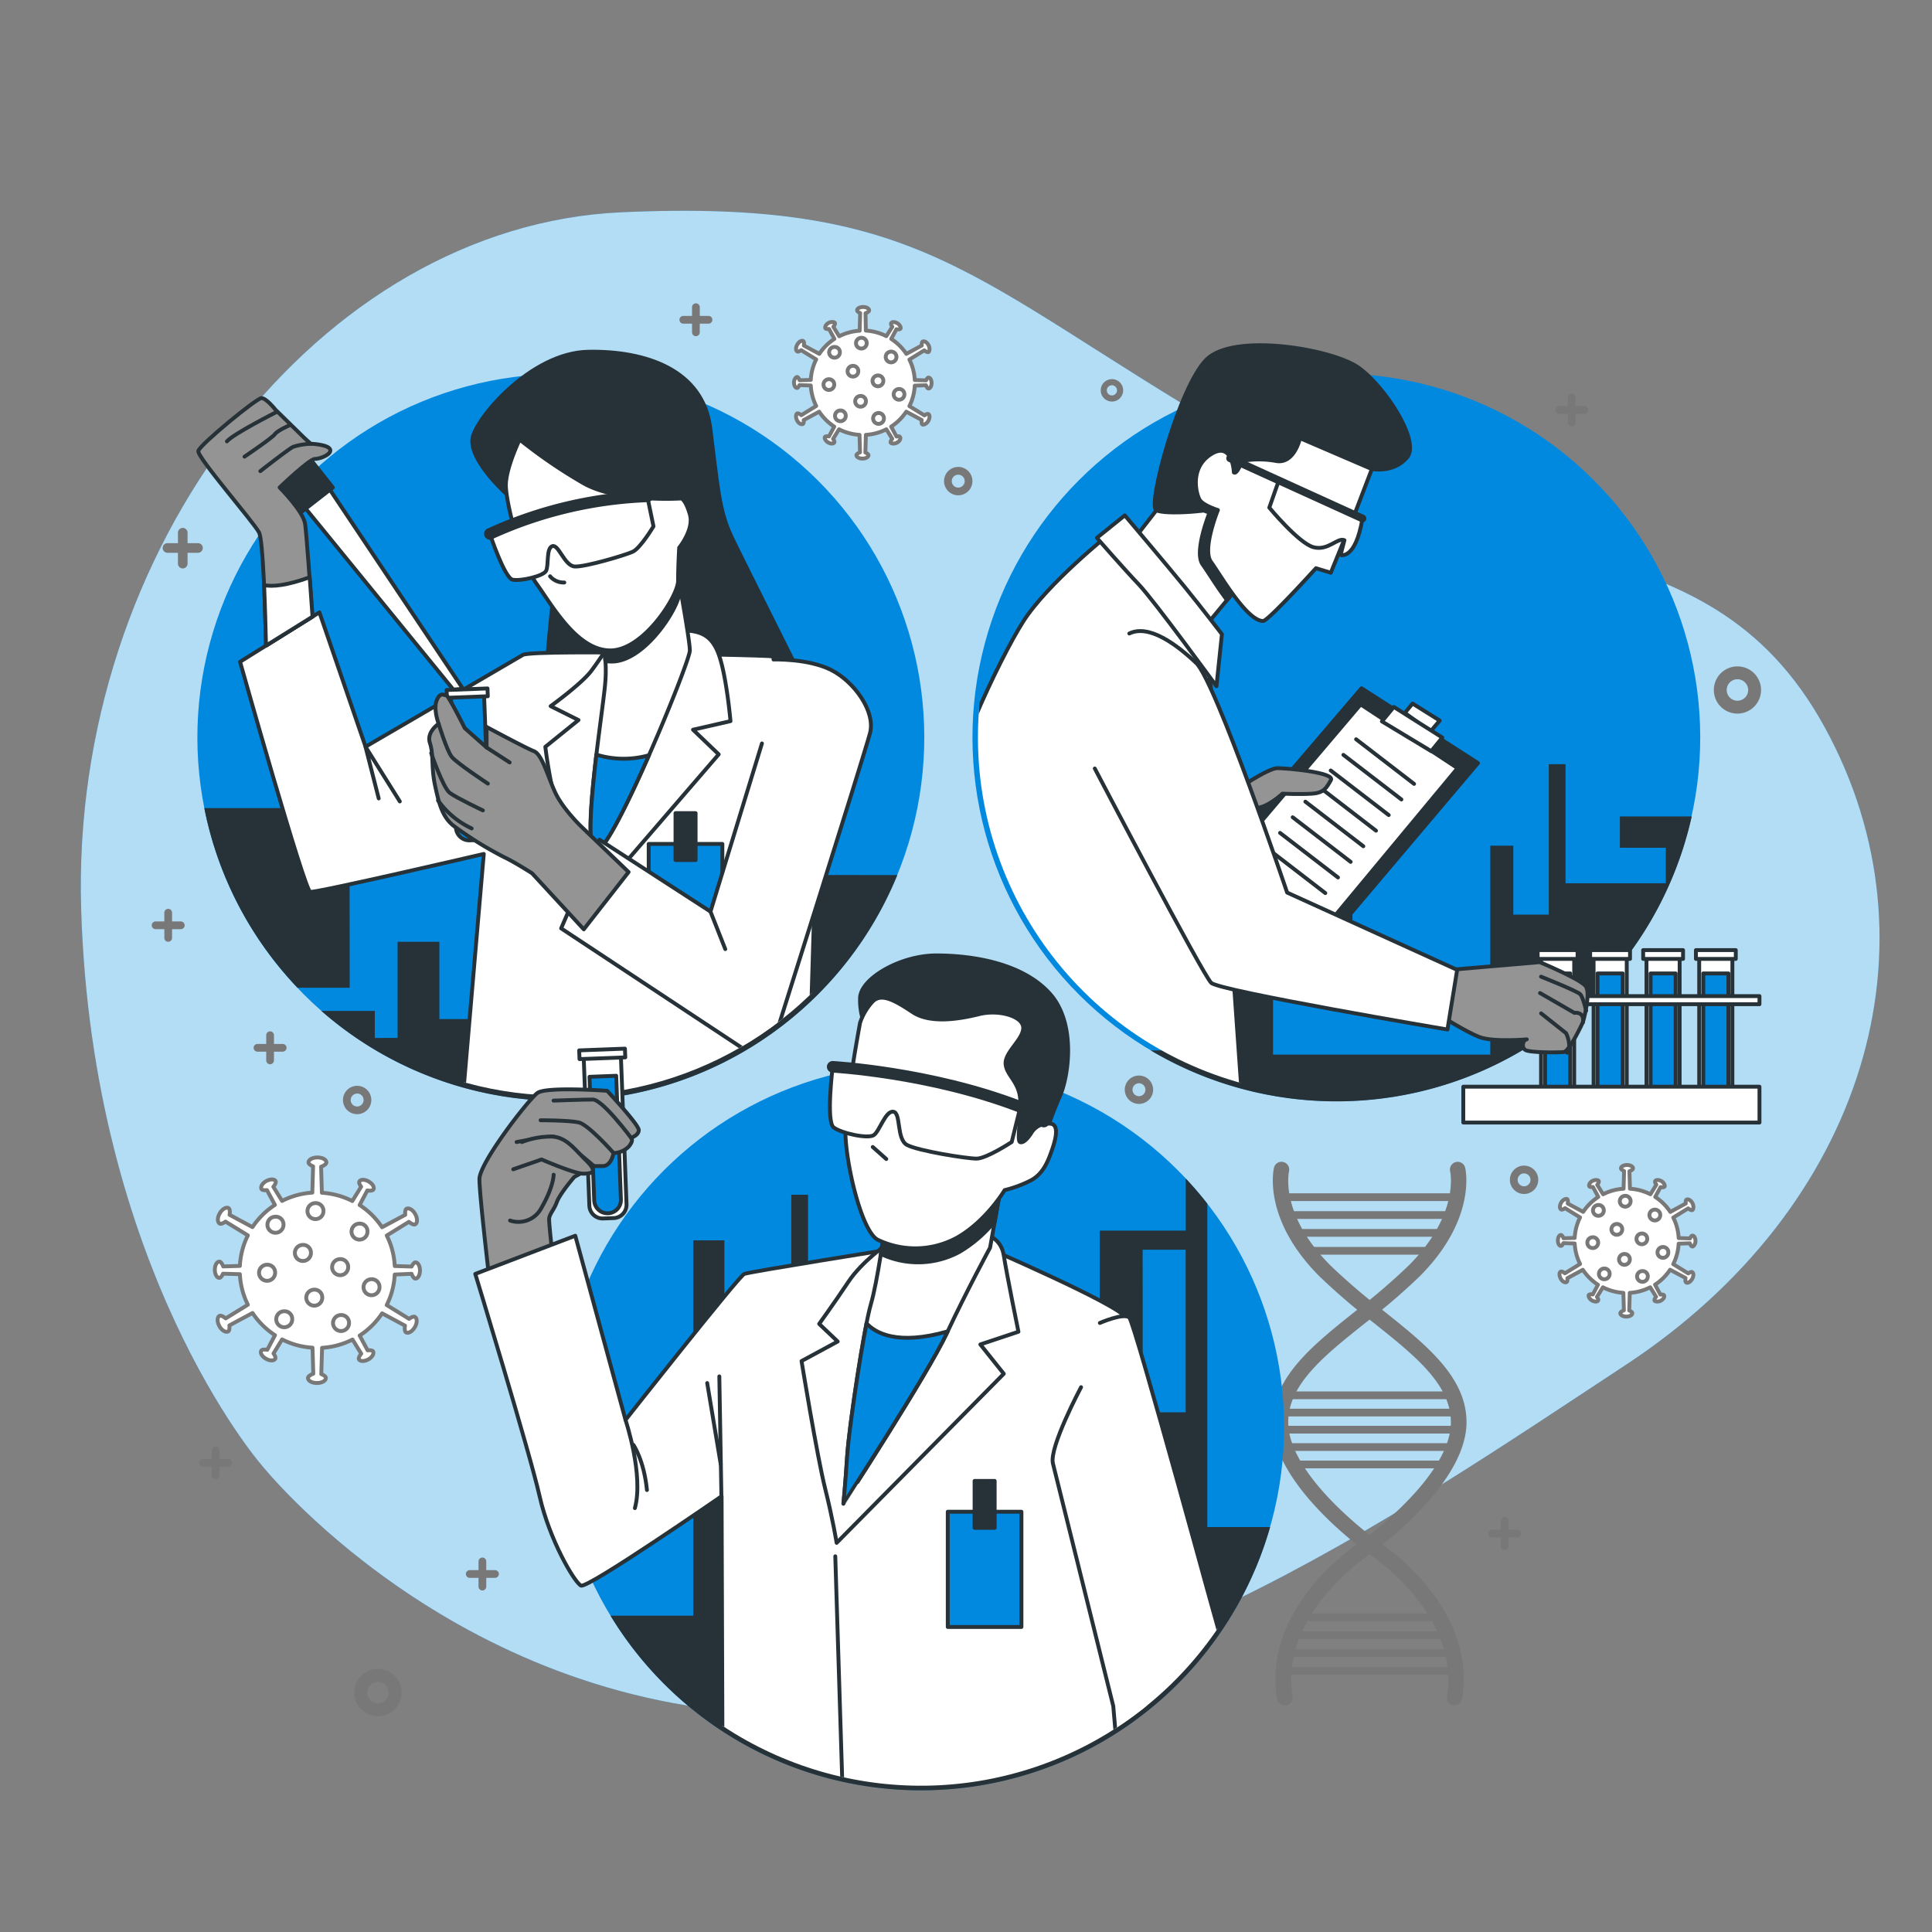 <svg xmlns="http://www.w3.org/2000/svg" xmlns:xlink="http://www.w3.org/1999/xlink" viewBox="0 0 500 500"><rect x="0" y="0" width="500" height="500" fill="#808080" stroke="none"/><defs><clipPath id="freepik--clip-path--inject-128"><path d="M428.73,232.6A92.83,92.83,0,0,0,396.8,113.27V76.21H296.45v36.06a92.82,92.82,0,0,0,67.12,169.67v12.57H471.09V232.6Z" style="fill:none"></path></clipPath><clipPath id="freepik--clip-path-2--inject-128"><path d="M236.83,176.44V78.56H42.12V179.82H53a95.35,95.35,0,0,0-.65,11,92.8,92.8,0,1,0,184.49-14.4Z" style="fill:none"></path></clipPath><clipPath id="freepik--clip-path-3--inject-128"><path d="M289.93,292.18v-59h-80.8v48a92.54,92.54,0,0,0-18.25,8.35V270.73h-74V418.9h43A92.81,92.81,0,1,0,289.93,292.18Z" style="fill:none"></path></clipPath></defs><g id="freepik--background-simple--inject-128"><path d="M67.49,378.91S116.54,441,200.34,443.55s158.76-49.72,220.59-90.44,82.12-108.84,51.25-165-86.9-37-154.19-76.46S238.78,51.39,160.77,54.94,18.19,141.83,21,235.2,67.49,378.91,67.49,378.91Z" style="fill:#0188DF"></path><path d="M67.49,378.91S116.54,441,200.34,443.55s158.76-49.72,220.59-90.44,82.12-108.84,51.25-165-86.9-37-154.19-76.46S238.78,51.39,160.77,54.94,18.19,141.83,21,235.2,67.49,378.91,67.49,378.91Z" style="fill:#fff;opacity:0.7"></path></g><g id="freepik--Graphics--inject-128"><path d="M332.5,441.35a2,2,0,0,1-2-1.68c-3.92-23.94,20.68-40.09,21.73-40.77.16-.11,23.26-16.62,23.26-30.83,0-9.8-9.28-17.19-20-25.74a164.8,164.8,0,0,1-14-12c-14.79-14.8-11.91-27.61-11.78-28.15a2,2,0,0,1,3.89.93c-.11.5-2.36,11.31,10.72,24.39A160.56,160.56,0,0,0,358,339.2c11.07,8.82,21.53,17.14,21.53,28.87,0,16.27-24,33.43-25,34.15-.3.2-23.51,15.47-20,36.81a2,2,0,0,1-1.65,2.29Z" style="fill:#787878"></path><path d="M376.44,441.35l-.32,0a2,2,0,0,1-1.65-2.29c3.49-21.34-19.72-36.61-20-36.76-1.09-.77-25.09-17.93-25.09-34.2,0-11.73,10.46-20.05,21.54-28.87a163.73,163.73,0,0,0,13.65-11.72c13.1-13.11,10.82-23.94,10.72-24.39a2,2,0,0,1,3.89-.93c.13.54,3,13.35-11.79,28.15a164.67,164.67,0,0,1-14,12c-10.75,8.55-20,15.94-20,25.74,0,14.22,23.1,30.72,23.33,30.88,1,.63,25.58,16.78,21.66,40.72A2,2,0,0,1,376.44,441.35Z" style="fill:#787878"></path><path d="M376.53,310.82H332.92a1,1,0,0,1,0-2h43.61a1,1,0,0,1,0,2Z" style="fill:#787878"></path><path d="M376.53,315.45H332.92a1,1,0,0,1,0-2h43.61a1,1,0,0,1,0,2Z" style="fill:#787878"></path><path d="M374.05,320.07H335.39a1,1,0,0,1,0-2h38.66a1,1,0,0,1,0,2Z" style="fill:#787878"></path><path d="M370.33,324.7H339.11a1,1,0,0,1,0-2h31.22a1,1,0,0,1,0,2Z" style="fill:#787878"></path><path d="M376.53,433.43H332.92a1,1,0,0,1,0-2h43.61a1,1,0,0,1,0,2Z" style="fill:#787878"></path><path d="M376.53,428.8H332.92a1,1,0,0,1,0-2h43.61a1,1,0,0,1,0,2Z" style="fill:#787878"></path><path d="M374.05,424.18H335.39a1,1,0,0,1,0-2h38.66a1,1,0,0,1,0,2Z" style="fill:#787878"></path><path d="M370.33,419.55H339.11a1,1,0,0,1,0-2h31.22a1,1,0,0,1,0,2Z" style="fill:#787878"></path><path d="M376.53,362.11H332.92a1,1,0,1,1,0-2h43.61a1,1,0,0,1,0,2Z" style="fill:#787878"></path><path d="M376.53,366.57H332.92a1,1,0,0,1,0-2h43.61a1,1,0,0,1,0,2Z" style="fill:#787878"></path><path d="M377.27,371h-45.1a1,1,0,0,1,0-2h45.1a1,1,0,0,1,0,2Z" style="fill:#787878"></path><path d="M376.28,375.49H333.16a1,1,0,0,1,0-2h43.12a1,1,0,0,1,0,2Z" style="fill:#787878"></path><path d="M374.45,380H335a1,1,0,0,1,0-2h39.46a1,1,0,0,1,0,2Z" style="fill:#787878"></path><path d="M106.52,329.66c.17.48.57,1.24,1,1.24.65,0,1.17-.94,1.17-2.1s-.52-2.1-1.17-2.1c-.39,0-.77.67-1,1.08l-4.36-.13a19.81,19.81,0,0,0-2.07-7.9l5.74-3.54c.42.37,1.23.87,1.63.64.62-.36.61-1.54,0-2.65s-1.66-1.71-2.28-1.35c-.36.21-.36,1.06-.3,1.54l-6,3.22a20.15,20.15,0,0,0-5.81-5.75l2-3.78c.5.1,1.36.13,1.57-.24.33-.56-.22-1.49-1.23-2.07s-2.08-.59-2.41,0c-.19.33.2,1,.46,1.35l-2.28,3.71a20,20,0,0,0-7.88-2.14l-.2-6.75c.53-.18,1.37-.63,1.37-1.1,0-.71-1-1.29-2.31-1.29s-2.31.58-2.31,1.29c0,.43.73.85,1.18,1l-.2,6.81A20,20,0,0,0,73,310.8l-2.26-3.66c.34-.39.79-1.12.58-1.48-.32-.57-1.4-.55-2.41,0s-1.55,1.5-1.23,2.07c.19.33,1,.33,1.41.27l2.06,3.83a20.15,20.15,0,0,0-5.81,5.75l-5.93-3.19c.11-.55.14-1.5-.26-1.73-.62-.36-1.64.25-2.28,1.35s-.65,2.29,0,2.65c.36.21,1.1-.22,1.49-.51l5.79,3.57a19.81,19.81,0,0,0-2.07,7.9l-4.31.13c-.17-.48-.57-1.24-1-1.24-.65,0-1.17.94-1.17,2.1s.52,2.1,1.17,2.1c.39,0,.77-.67.95-1.08l4.36.13a19.81,19.81,0,0,0,2.07,7.9l-5.74,3.54c-.43-.37-1.23-.87-1.63-.64-.62.36-.61,1.54,0,2.65s1.66,1.71,2.28,1.35c.36-.21.36-1.06.3-1.54l6-3.22a20.15,20.15,0,0,0,5.81,5.75l-2,3.78c-.5-.1-1.36-.13-1.57.24-.33.56.22,1.49,1.23,2.07s2.08.59,2.41,0c.19-.33-.2-1-.46-1.35L73,346.64a20,20,0,0,0,7.88,2.14l.2,6.75c-.53.18-1.37.63-1.37,1.09,0,.72,1,1.3,2.31,1.3s2.31-.58,2.31-1.3c0-.42-.73-.84-1.18-1l.2-6.81a20,20,0,0,0,7.88-2.14l2.26,3.66c-.34.39-.79,1.12-.58,1.48.32.57,1.4.55,2.41,0s1.55-1.5,1.23-2.07c-.2-.33-1-.33-1.41-.27l-2.06-3.83a20.15,20.15,0,0,0,5.81-5.75l5.93,3.19c-.11.55-.14,1.5.26,1.73.62.36,1.64-.25,2.28-1.35s.65-2.29,0-2.65c-.37-.21-1.1.22-1.49.51l-5.79-3.57a19.81,19.81,0,0,0,2.07-7.9Z" style="fill:#fff;stroke:#787878;stroke-linecap:round;stroke-linejoin:round"></path><path d="M83.71,313.36a2.07,2.07,0,1,1-2.07-2A2,2,0,0,1,83.71,313.36Z" style="fill:#fff;stroke:#787878;stroke-linecap:round;stroke-linejoin:round"></path><path d="M71.2,329.31a2.08,2.08,0,1,1-2.08-2A2,2,0,0,1,71.2,329.31Z" style="fill:#fff;stroke:#787878;stroke-linecap:round;stroke-linejoin:round"></path><path d="M80.47,324.18a2.08,2.08,0,1,1-2.07-2A2,2,0,0,1,80.47,324.18Z" style="fill:#fff;stroke:#787878;stroke-linecap:round;stroke-linejoin:round"></path><path d="M75.63,341.35a2.07,2.07,0,1,1-2.07-2A2,2,0,0,1,75.63,341.35Z" style="fill:#fff;stroke:#787878;stroke-linecap:round;stroke-linejoin:round"></path><path d="M98.22,333.06a2.07,2.07,0,1,1-2.07-2A2,2,0,0,1,98.22,333.06Z" style="fill:#fff;stroke:#787878;stroke-linecap:round;stroke-linejoin:round"></path><path d="M83.4,335.76a2.07,2.07,0,1,1-2.07-2A2,2,0,0,1,83.4,335.76Z" style="fill:#fff;stroke:#787878;stroke-linecap:round;stroke-linejoin:round"></path><path d="M90.11,327.86a2.08,2.08,0,1,1-2.07-2A2,2,0,0,1,90.11,327.86Z" style="fill:#fff;stroke:#787878;stroke-linecap:round;stroke-linejoin:round"></path><path d="M95.11,318.67a2.07,2.07,0,1,1-2.07-2A2,2,0,0,1,95.11,318.67Z" style="fill:#fff;stroke:#787878;stroke-linecap:round;stroke-linejoin:round"></path><path d="M90.33,342.33a2.07,2.07,0,1,1-2.07-2A2,2,0,0,1,90.33,342.33Z" style="fill:#fff;stroke:#787878;stroke-linecap:round;stroke-linejoin:round"></path><path d="M73.37,316.88a2.08,2.08,0,1,1-2.08-2A2,2,0,0,1,73.37,316.88Z" style="fill:#fff;stroke:#787878;stroke-linecap:round;stroke-linejoin:round"></path><path d="M239.64,99.7c.11.33.38.84.66.84.44,0,.79-.63.79-1.41s-.35-1.41-.79-1.41c-.25,0-.51.45-.63.72l-2.93-.09a13.47,13.47,0,0,0-1.39-5.3l3.85-2.38c.29.24.83.58,1.1.42s.41-1,0-1.77-1.12-1.15-1.53-.91c-.25.14-.25.71-.21,1l-4,2.17a13.73,13.73,0,0,0-3.91-3.87L232,85.2c.34.07.92.09,1.06-.16s-.15-1-.83-1.39-1.39-.4-1.61,0c-.13.22.13.67.31.91L229.38,87a13.52,13.52,0,0,0-5.3-1.44L224,81.06c.36-.12.92-.42.92-.74,0-.48-.69-.87-1.55-.87s-1.55.39-1.55.87c0,.29.49.57.79.7l-.13,4.57a13.52,13.52,0,0,0-5.3,1.44l-1.51-2.46c.22-.26.53-.75.39-1s-.95-.37-1.62,0-1,1-.83,1.39c.13.22.65.22.94.18l1.39,2.57a13.57,13.57,0,0,0-3.9,3.87l-4-2.15c.08-.37.1-1-.17-1.16-.42-.24-1.1.17-1.53.91s-.44,1.54,0,1.78c.24.14.74-.15,1-.34l3.89,2.4a13.31,13.31,0,0,0-1.4,5.3l-2.89.09c-.11-.33-.38-.84-.67-.84s-.79.64-.79,1.41.36,1.42.79,1.42c.26,0,.52-.45.63-.73l2.93.09a13.4,13.4,0,0,0,1.4,5.31l-3.86,2.38c-.28-.25-.82-.59-1.1-.43s-.4,1,0,1.78,1.11,1.15,1.53.91c.24-.15.24-.72.2-1l4-2.17a13.57,13.57,0,0,0,3.9,3.87l-1.37,2.54c-.34-.07-.91-.09-1.06.16s.16,1,.83,1.39,1.4.4,1.62,0c.13-.22-.13-.67-.31-.91l1.53-2.49a13.52,13.52,0,0,0,5.3,1.44l.13,4.53c-.35.13-.92.43-.92.74,0,.48.7.87,1.56.87s1.55-.39,1.55-.87c0-.28-.5-.57-.8-.7l.13-4.57a13.52,13.52,0,0,0,5.3-1.44l1.52,2.46c-.23.26-.53.75-.39,1s.94.37,1.62,0,1-1,.82-1.39-.65-.23-.94-.19l-1.39-2.57a13.73,13.73,0,0,0,3.91-3.87l4,2.15c-.07.37-.1,1,.18,1.16s1.1-.16,1.52-.91.44-1.54,0-1.78c-.25-.14-.74.15-1,.34l-3.89-2.39a13.56,13.56,0,0,0,1.39-5.31Z" style="fill:#fff;stroke:#787878;stroke-linecap:round;stroke-linejoin:round"></path><path d="M224.31,88.75a1.39,1.39,0,1,1-1.39-1.33A1.35,1.35,0,0,1,224.31,88.75Z" style="fill:#fff;stroke:#787878;stroke-linecap:round;stroke-linejoin:round"></path><path d="M215.9,99.47a1.39,1.39,0,1,1-1.39-1.33A1.35,1.35,0,0,1,215.9,99.47Z" style="fill:#fff;stroke:#787878;stroke-linecap:round;stroke-linejoin:round"></path><path d="M222.13,96a1.39,1.39,0,1,1-1.39-1.32A1.36,1.36,0,0,1,222.13,96Z" style="fill:#fff;stroke:#787878;stroke-linecap:round;stroke-linejoin:round"></path><path d="M218.88,107.55a1.39,1.39,0,1,1-1.39-1.32A1.36,1.36,0,0,1,218.88,107.55Z" style="fill:#fff;stroke:#787878;stroke-linecap:round;stroke-linejoin:round"></path><path d="M234.06,102a1.39,1.39,0,1,1-1.39-1.33A1.35,1.35,0,0,1,234.06,102Z" style="fill:#fff;stroke:#787878;stroke-linecap:round;stroke-linejoin:round"></path><path d="M224.1,103.8a1.39,1.39,0,1,1-1.39-1.33A1.35,1.35,0,0,1,224.1,103.8Z" style="fill:#fff;stroke:#787878;stroke-linecap:round;stroke-linejoin:round"></path><path d="M228.61,98.5a1.4,1.4,0,1,1-1.39-1.33A1.36,1.36,0,0,1,228.61,98.5Z" style="fill:#fff;stroke:#787878;stroke-linecap:round;stroke-linejoin:round"></path><path d="M232,92.32A1.39,1.39,0,1,1,230.58,91,1.36,1.36,0,0,1,232,92.32Z" style="fill:#fff;stroke:#787878;stroke-linecap:round;stroke-linejoin:round"></path><path d="M228.76,108.22a1.4,1.4,0,1,1-1.39-1.33A1.36,1.36,0,0,1,228.76,108.22Z" style="fill:#fff;stroke:#787878;stroke-linecap:round;stroke-linejoin:round"></path><path d="M217.36,91.12A1.39,1.39,0,1,1,216,89.79,1.35,1.35,0,0,1,217.36,91.12Z" style="fill:#fff;stroke:#787878;stroke-linecap:round;stroke-linejoin:round"></path><path d="M437.33,321.76c.11.33.38.84.67.84s.79-.63.79-1.41-.35-1.41-.79-1.41c-.26,0-.52.45-.63.72l-2.93-.09a13.4,13.4,0,0,0-1.4-5.31l3.86-2.37c.29.24.83.58,1.1.42s.4-1,0-1.77-1.11-1.15-1.53-.91c-.24.14-.24.71-.2,1l-4,2.17a13.57,13.57,0,0,0-3.9-3.87l1.37-2.54c.34.07.91.09,1.06-.16s-.15-1-.83-1.39-1.4-.4-1.62,0c-.13.22.13.67.31.91l-1.53,2.49a13.52,13.52,0,0,0-5.3-1.44l-.13-4.53c.35-.13.92-.42.92-.74,0-.48-.7-.87-1.55-.87s-1.56.39-1.56.87c0,.29.5.57.8.7l-.13,4.57a13.52,13.52,0,0,0-5.3,1.44l-1.52-2.46c.23-.26.53-.75.39-1s-.94-.36-1.62,0-1,1-.82,1.39c.13.22.65.22.94.18l1.39,2.57a13.73,13.73,0,0,0-3.91,3.87l-4-2.15c.07-.37.1-1-.18-1.16s-1.1.17-1.52.91-.44,1.54,0,1.78c.25.14.74-.15,1-.34l3.89,2.4a13.47,13.47,0,0,0-1.39,5.3l-2.89.09c-.12-.33-.39-.84-.67-.84-.44,0-.79.63-.79,1.41s.35,1.41.79,1.41c.26,0,.52-.45.63-.72l2.93.09a13.56,13.56,0,0,0,1.39,5.31L405,329.53c-.29-.24-.83-.58-1.1-.42-.42.24-.4,1,0,1.77s1.12,1.15,1.53.91c.25-.14.25-.71.21-1l4-2.17a13.73,13.73,0,0,0,3.91,3.87L412.22,335c-.34-.07-.92-.09-1.06.16s.15,1,.83,1.39,1.4.4,1.61,0c.13-.22-.13-.67-.31-.91l1.54-2.49a13.52,13.52,0,0,0,5.3,1.44l.13,4.53c-.36.13-.92.42-.92.74,0,.48.69.87,1.55.87s1.55-.39,1.55-.87c0-.29-.49-.57-.79-.7l.13-4.57a13.52,13.52,0,0,0,5.3-1.44l1.52,2.46c-.23.26-.54.75-.39,1s.94.36,1.61,0,1.05-1,.83-1.39c-.13-.22-.65-.22-.94-.18l-1.39-2.57a13.57,13.57,0,0,0,3.9-3.87l4,2.15c-.08.37-.1,1,.17,1.16.42.24,1.1-.17,1.53-.91s.44-1.54,0-1.78c-.24-.14-.74.15-1,.34l-3.89-2.4a13.31,13.31,0,0,0,1.4-5.3Z" style="fill:#fff;stroke:#787878;stroke-linecap:round;stroke-linejoin:round"></path><path d="M422,310.81a1.4,1.4,0,1,1-1.4-1.33A1.36,1.36,0,0,1,422,310.81Z" style="fill:#fff;stroke:#787878;stroke-linecap:round;stroke-linejoin:round"></path><path d="M413.6,321.53a1.4,1.4,0,1,1-1.39-1.33A1.36,1.36,0,0,1,413.6,321.53Z" style="fill:#fff;stroke:#787878;stroke-linecap:round;stroke-linejoin:round"></path><path d="M419.83,318.08a1.4,1.4,0,1,1-1.39-1.32A1.37,1.37,0,0,1,419.83,318.08Z" style="fill:#fff;stroke:#787878;stroke-linecap:round;stroke-linejoin:round"></path><path d="M416.58,329.61a1.39,1.39,0,1,1-1.39-1.32A1.36,1.36,0,0,1,416.58,329.61Z" style="fill:#fff;stroke:#787878;stroke-linecap:round;stroke-linejoin:round"></path><path d="M431.76,324.05a1.4,1.4,0,1,1-1.4-1.33A1.36,1.36,0,0,1,431.76,324.05Z" style="fill:#fff;stroke:#787878;stroke-linecap:round;stroke-linejoin:round"></path><path d="M421.8,325.86a1.4,1.4,0,1,1-1.39-1.33A1.36,1.36,0,0,1,421.8,325.86Z" style="fill:#fff;stroke:#787878;stroke-linecap:round;stroke-linejoin:round"></path><path d="M426.3,320.56a1.39,1.39,0,1,1-1.39-1.33A1.35,1.35,0,0,1,426.3,320.56Z" style="fill:#fff;stroke:#787878;stroke-linecap:round;stroke-linejoin:round"></path><path d="M429.67,314.38a1.4,1.4,0,1,1-1.4-1.33A1.37,1.37,0,0,1,429.67,314.38Z" style="fill:#fff;stroke:#787878;stroke-linecap:round;stroke-linejoin:round"></path><path d="M426.45,330.28a1.39,1.39,0,1,1-1.39-1.33A1.35,1.35,0,0,1,426.45,330.28Z" style="fill:#fff;stroke:#787878;stroke-linecap:round;stroke-linejoin:round"></path><path d="M415.06,313.18a1.4,1.4,0,1,1-1.4-1.33A1.36,1.36,0,0,1,415.06,313.18Z" style="fill:#fff;stroke:#787878;stroke-linecap:round;stroke-linejoin:round"></path><path d="M69.9,275.43a1,1,0,0,1-1-1v-6.52a1,1,0,0,1,2,0v6.52A1,1,0,0,1,69.9,275.43Z" style="fill:#787878"></path><path d="M73.16,272.17H66.64a1,1,0,1,1,0-2h6.52a1,1,0,1,1,0,2Z" style="fill:#787878"></path><path d="M47.3,147.11a1.25,1.25,0,0,1-1.25-1.24v-8.11a1.25,1.25,0,0,1,2.49,0v8.11A1.25,1.25,0,0,1,47.3,147.11Z" style="fill:#787878"></path><path d="M51.35,143.06H43.24a1.25,1.25,0,0,1,0-2.49h8.11a1.25,1.25,0,0,1,0,2.49Z" style="fill:#787878"></path><path d="M406.76,110.35a1,1,0,0,1-1-1v-6.52a1,1,0,1,1,2,0v6.52A1,1,0,0,1,406.76,110.35Z" style="fill:#787878"></path><path d="M410,107.09H403.5a1,1,0,0,1,0-2H410a1,1,0,0,1,0,2Z" style="fill:#787878"></path><path d="M180.1,87a1,1,0,0,1-1-1V79.5a1,1,0,0,1,2,0V86A1,1,0,0,1,180.1,87Z" style="fill:#787878"></path><path d="M183.36,83.76h-6.52a1,1,0,0,1,0-2h6.52a1,1,0,0,1,0,2Z" style="fill:#787878"></path><path d="M43.53,243.73a1,1,0,0,1-1-1v-6.52a1,1,0,0,1,2,0v6.52A1,1,0,0,1,43.53,243.73Z" style="fill:#787878"></path><path d="M46.79,240.47H40.27a1,1,0,0,1,0-2h6.52a1,1,0,0,1,0,2Z" style="fill:#787878"></path><path d="M124.84,411.61a1,1,0,0,1-1-1v-6.52a1,1,0,0,1,2,0v6.52A1,1,0,0,1,124.84,411.61Z" style="fill:#787878"></path><path d="M128.1,408.35h-6.53a1,1,0,0,1,0-2h6.53a1,1,0,1,1,0,2Z" style="fill:#787878"></path><path d="M389.42,401.13a1,1,0,0,1-1-1v-6.52a1,1,0,0,1,2,0v6.52A1,1,0,0,1,389.42,401.13Z" style="fill:#787878"></path><path d="M392.68,397.87h-6.52a1,1,0,1,1,0-2h6.52a1,1,0,0,1,0,2Z" style="fill:#787878"></path><path d="M55.8,382.84a1,1,0,0,1-1-1v-6.53a1,1,0,0,1,2,0v6.53A1,1,0,0,1,55.8,382.84Z" style="fill:#787878"></path><path d="M59.06,379.58H52.54a1,1,0,0,1,0-2h6.52a1,1,0,0,1,0,2Z" style="fill:#787878"></path><path d="M92.43,288.35a3.67,3.67,0,1,1,3.67-3.66A3.67,3.67,0,0,1,92.43,288.35Zm0-5.33a1.67,1.67,0,1,0,1.67,1.67A1.67,1.67,0,0,0,92.43,283Z" style="fill:#787878"></path><path d="M287.76,103.92a2.9,2.9,0,1,1,2.91-2.9A2.9,2.9,0,0,1,287.76,103.92Zm0-4.22a1.32,1.32,0,1,0,1.32,1.32A1.33,1.33,0,0,0,287.76,99.7Z" style="fill:#787878"></path><path d="M394.43,309a3.67,3.67,0,1,1,3.67-3.67A3.67,3.67,0,0,1,394.43,309Zm0-5.33a1.67,1.67,0,1,0,1.67,1.66A1.66,1.66,0,0,0,394.43,303.69Z" style="fill:#787878"></path><path d="M97.8,444.15a6.12,6.12,0,1,1,6.12-6.12A6.12,6.12,0,0,1,97.8,444.15Zm0-8.89a2.78,2.78,0,1,0,2.78,2.77A2.78,2.78,0,0,0,97.8,435.26Z" style="fill:#787878"></path><path d="M449.65,184.68a6.11,6.11,0,1,1,6.11-6.11A6.12,6.12,0,0,1,449.65,184.68Zm0-8.89a2.78,2.78,0,1,0,2.78,2.78A2.79,2.79,0,0,0,449.65,175.79Z" style="fill:#787878"></path><path d="M294.76,285.69a3.67,3.67,0,1,1,3.67-3.67A3.67,3.67,0,0,1,294.76,285.69Zm0-5.34a1.67,1.67,0,1,0,1.67,1.67A1.66,1.66,0,0,0,294.76,280.35Z" style="fill:#787878"></path><path d="M248,128.18a3.67,3.67,0,1,1,3.66-3.66A3.66,3.66,0,0,1,248,128.18Zm0-5.33a1.67,1.67,0,1,0,1.66,1.67A1.67,1.67,0,0,0,248,122.85Z" style="fill:#787878"></path></g><g id="freepik--character-3--inject-128"><circle cx="345.85" cy="190.84" r="94.17" transform="translate(-33.65 300.44) rotate(-45)" style="fill:#0188DF"></circle><path d="M297.82,271.85a94.19,94.19,0,0,0,140-60.56H419.22v8.11h11.89v9.19H405.16V197.77h-4.33V236.7h-9.19V218.86h-5.95v54.07H329.46v-17.3H350V207.51H298.64v48.12h20.54v16.22Z" style="fill:#263238"></path><g style="clip-path:url(#freepik--clip-path--inject-128)"><polygon points="352.36 178.12 382.5 197.48 340.26 247.42 313.64 223.44 352.36 178.12" style="fill:#263238;stroke:#263238;stroke-linecap:round;stroke-linejoin:round"></polygon><polygon points="363.58 184.5 365.56 182.08 372.6 186.48 370.18 189.34 363.58 184.5" style="fill:#fff;stroke:#263238;stroke-linecap:round;stroke-linejoin:round"></polygon><polygon points="352.14 182.3 377.22 198.8 339.38 244.34 317.38 223.22 352.14 182.3" style="fill:#fff;stroke:#263238;stroke-linecap:round;stroke-linejoin:round"></polygon><line x1="350.96" y1="191.32" x2="365.96" y2="202.87" style="fill:none;stroke:#263238;stroke-linecap:round;stroke-linejoin:round"></line><line x1="347.67" y1="195.36" x2="362.68" y2="206.9" style="fill:none;stroke:#263238;stroke-linecap:round;stroke-linejoin:round"></line><line x1="344.39" y1="199.4" x2="359.4" y2="210.94" style="fill:none;stroke:#263238;stroke-linecap:round;stroke-linejoin:round"></line><line x1="341.11" y1="203.43" x2="356.11" y2="214.98" style="fill:none;stroke:#263238;stroke-linecap:round;stroke-linejoin:round"></line><line x1="337.83" y1="207.47" x2="352.83" y2="219.01" style="fill:none;stroke:#263238;stroke-linecap:round;stroke-linejoin:round"></line><line x1="334.55" y1="211.51" x2="349.55" y2="223.05" style="fill:none;stroke:#263238;stroke-linecap:round;stroke-linejoin:round"></line><line x1="331.27" y1="215.55" x2="346.27" y2="227.09" style="fill:none;stroke:#263238;stroke-linecap:round;stroke-linejoin:round"></line><line x1="327.99" y1="219.58" x2="342.99" y2="231.13" style="fill:none;stroke:#263238;stroke-linecap:round;stroke-linejoin:round"></line><polygon points="360.72 182.96 357.64 186.7 370.4 194.4 373.26 190.88 360.72 182.96" style="fill:#fff;stroke:#263238;stroke-linecap:round;stroke-linejoin:round"></polygon><path d="M319.8,204.52s8.36-5.72,10.78-5.72,15,1.1,13.86,3.08-1.76,3.3-4.84,3.52-7.7,0-7.7,0-3.08,2.86-5.72,3.52-2.42,2.2-2.42,2.2Z" style="fill:#949494;stroke:#263238;stroke-linecap:round;stroke-linejoin:round"></path><path d="M287.24,138.09S271.08,151,264.81,160.85s-20.46,39.93-20.46,51.81v78.2h77.54s-4.95-70-5.94-86.45-3.63-34.32-3.63-34.32Z" style="fill:#fff;stroke:#263238;stroke-linecap:round;stroke-linejoin:round"></path><path d="M300.75,130.16l-7,9,18.69,22.31,10.65-12.86s6.43-16.48-.8-24.52S305.57,125.14,300.75,130.16Z" style="fill:#fff;stroke:#263238;stroke-linecap:round;stroke-linejoin:round"></path><path d="M323.06,148.65s6.43-16.48-.8-24.52a9.81,9.81,0,0,0-3.62-2.63c-.42.89-1,1.8-1.48,1.48a11.76,11.76,0,0,0-.27-2c-3.2-.48-6.5,1-9.45,3.13a10.31,10.31,0,0,0,.87,5.9c.89,1.48,4.72,2.66,4.72,2.66s-4.14,10.19-1.78,13.43c1.22,1.68,3.64,5.69,6.28,9.18Z" style="fill:#263238;stroke:#263238;stroke-linecap:round;stroke-linejoin:round"></path><path d="M355,121.37s5.61,1.18,9.15-3-5.9-18.59-12.69-23.31S319.32,86,312.24,93.05s-15.34,37.77-13,39,15.05.29,18-1.18,4.43-9.15,10.62-8.86,9.74,2.07,13.58,1.78S355,121.37,355,121.37Z" style="fill:#263238;stroke:#263238;stroke-linecap:round;stroke-linejoin:round"></path><path d="M319.32,122.26s-.29-8.26-5.9-4.72-3.83,10.33-2.95,11.8,4.72,2.66,4.72,2.66-4.14,10.19-1.78,13.43,9.25,15.28,13.47,15.28c1.32,0,13.69-13.66,13.69-13.66l3.84,1.18L350.59,133l4.44-11.6-18.59-8s-1.48,6.78-6.2,5.9a24.87,24.87,0,0,0-8.85,0S320.21,122.85,319.32,122.26Z" style="fill:#fff;stroke:#263238;stroke-linecap:round;stroke-linejoin:round"></path><path d="M352.6,134.18l-21.7-9.65-2.41,6.84s7.63,9.24,11.45,10.25,6.23-2.62,8-1.81l-1,3.82S350.8,145,352.6,134.18Z" style="fill:#fff;stroke:#263238;stroke-linecap:round;stroke-linejoin:round"></path><line x1="318.35" y1="118.6" x2="352.6" y2="134.18" style="fill:none;stroke:#263238;stroke-linecap:round;stroke-linejoin:round;stroke-width:2px"></line><path d="M291.1,133.38s11.06,13.06,15.48,18.49,9.65,12.26,9.65,12.26l-1.41,13.46s-16.08-22.11-20.1-26.33-10.85-12.06-10.85-12.06Z" style="fill:#fff;stroke:#263238;stroke-linecap:round;stroke-linejoin:round"></path><path d="M439.77,247.64h8.57a0,0,0,0,1,0,0v35.6a3.25,3.25,0,0,1-3.25,3.25H443a3.25,3.25,0,0,1-3.25-3.25v-35.6A0,0,0,0,1,439.77,247.64Z" style="fill:#fff;stroke:#263238;stroke-linecap:round;stroke-linejoin:round"></path><path d="M444.06,284.85h0a3.25,3.25,0,0,1-3.25-3.25V251.92h6.5V281.6A3.25,3.25,0,0,1,444.06,284.85Z" style="fill:#0188DF;stroke:#263238;stroke-linecap:round;stroke-linejoin:round"></path><path d="M426.12,247.64h8.57a0,0,0,0,1,0,0v35.6a3.25,3.25,0,0,1-3.25,3.25h-2.08a3.25,3.25,0,0,1-3.25-3.25v-35.6A0,0,0,0,1,426.12,247.64Z" style="fill:#fff;stroke:#263238;stroke-linecap:round;stroke-linejoin:round"></path><rect x="425.25" y="245.89" width="10.32" height="2.27" style="fill:#fff;stroke:#263238;stroke-linecap:round;stroke-linejoin:round"></rect><path d="M430.41,284.85h0a3.24,3.24,0,0,1-3.24-3.25V251.92h6.49V281.6A3.24,3.24,0,0,1,430.41,284.85Z" style="fill:#0188DF;stroke:#263238;stroke-linecap:round;stroke-linejoin:round"></path><path d="M412.4,247.64H421a0,0,0,0,1,0,0v35.6a3.25,3.25,0,0,1-3.25,3.25h-2.08a3.25,3.25,0,0,1-3.25-3.25v-35.6A0,0,0,0,1,412.4,247.64Z" style="fill:#fff;stroke:#263238;stroke-linecap:round;stroke-linejoin:round"></path><rect x="411.53" y="245.89" width="10.32" height="2.27" style="fill:#fff;stroke:#263238;stroke-linecap:round;stroke-linejoin:round"></rect><path d="M416.69,284.85h0a3.25,3.25,0,0,1-3.25-3.25V251.92h6.5V281.6A3.24,3.24,0,0,1,416.69,284.85Z" style="fill:#0188DF;stroke:#263238;stroke-linecap:round;stroke-linejoin:round"></path><path d="M398.83,247.64h8.57a0,0,0,0,1,0,0v35.6a3.25,3.25,0,0,1-3.25,3.25h-2.08a3.25,3.25,0,0,1-3.25-3.25v-35.6A0,0,0,0,1,398.83,247.64Z" style="fill:#fff;stroke:#263238;stroke-linecap:round;stroke-linejoin:round"></path><rect x="397.95" y="245.89" width="10.32" height="2.27" style="fill:#fff;stroke:#263238;stroke-linecap:round;stroke-linejoin:round"></rect><path d="M403.12,284.85h0a3.25,3.25,0,0,1-3.25-3.25V251.92h6.5V281.6A3.24,3.24,0,0,1,403.12,284.85Z" style="fill:#0188DF;stroke:#263238;stroke-linecap:round;stroke-linejoin:round"></path><rect x="438.9" y="245.89" width="10.32" height="2.27" style="fill:#fff;stroke:#263238;stroke-linecap:round;stroke-linejoin:round"></rect><rect x="378.7" y="281.24" width="76.65" height="9.27" style="fill:#fff;stroke:#263238;stroke-linecap:round;stroke-linejoin:round"></rect><rect x="378.7" y="257.79" width="76.65" height="2.1" style="fill:#fff;stroke:#263238;stroke-linecap:round;stroke-linejoin:round"></rect><path d="M375.24,251l23.23-2s10.35,4.32,11.86,6.16-.66,9.35-.66,9.35-3.48,7.62-5,7.76-9,.2-10-.59-.47-2.61.41-2.69-8.54.81-12.21-.61-10.26-5.65-10.26-5.65Z" style="fill:#949494;stroke:#263238;stroke-linecap:round;stroke-linejoin:round"></path><path d="M398.84,262.26l6.46,5.13s1.62,3.16.26,5.06" style="fill:none;stroke:#263238;stroke-linecap:round;stroke-linejoin:round"></path><path d="M398.56,257l8.89,5.13s2.6-.47,2.22,2.44" style="fill:none;stroke:#263238;stroke-linecap:round;stroke-linejoin:round"></path><path d="M398.82,252.76s9.42,3.75,10.16,4.56,1.51,4.28,1.51,4.28" style="fill:none;stroke:#263238;stroke-linecap:round;stroke-linejoin:round"></path><path d="M283.33,198.89s27.94,53.36,30.13,55.47,61.14,12.08,61.14,12.08L377.11,251l-44-20s-18.45-54.6-23.55-59.42-12.23-10.1-17.3-7.63" style="fill:#fff;stroke:#263238;stroke-linecap:round;stroke-linejoin:round"></path></g></g><g id="freepik--character-1--inject-128"><circle cx="145.14" cy="190.84" r="94.06" transform="translate(-92.43 158.53) rotate(-45)" style="fill:#0188DF"></circle><path d="M197,226.43v37.31H113.71v-20H102.9v24.88H97v-7H83.16a94.07,94.07,0,0,0,149.06-35.15Z" style="fill:#263238"></path><path d="M90.46,209.13H52.87A93.76,93.76,0,0,0,77,255.63h13.5Z" style="fill:#263238"></path><g style="clip-path:url(#freepik--clip-path-2--inject-128)"><path d="M131.38,128.12s-9.94-8.78-9.1-14.64c.71-5,15-22.17,29.93-22.45s29.65,4.71,31.59,19.68S186,132,189.34,139s20.5,41,25.21,50.71,1.94,18.28-15.79,24.38-56.8,10-57.63-20.78,5-48.77,2.21-56.25S131.38,128.12,131.38,128.12Z" style="fill:#263238;stroke:#263238;stroke-linecap:round;stroke-linejoin:round"></path><path d="M159.41,168.89s-22.61-.29-24.09.6S94.6,193.25,94.6,193.25L82.66,158.48,62.13,171.27s16.67,59.24,18.16,59.54S125.2,221,125.2,221l-6,69.91h89.84s3-100.25,3.27-105.6S204,170.08,199,169.79,159.41,168.89,159.41,168.89Z" style="fill:#fff;stroke:#263238;stroke-linecap:round;stroke-linejoin:round"></path><polyline points="98.01 206.63 94.59 193.25 103.47 207.41" style="fill:none;stroke:#263238;stroke-linecap:round;stroke-linejoin:round"></polyline><rect x="167.88" y="218.41" width="19.07" height="29.82" style="fill:#0188DF;stroke:#263238;stroke-linecap:round;stroke-linejoin:round"></rect><rect x="174.82" y="210.44" width="5.2" height="12.14" style="fill:#263238;stroke:#263238;stroke-linecap:round;stroke-linejoin:round"></rect><path d="M157.2,167.51s-1.67,2.77-4.16,6.1-10.53,9.14-10.53,9.14l7.2,3.6-8.58,6.93a130.51,130.51,0,0,0,4.43,21.06A199.46,199.46,0,0,1,150.82,236L186,195.22l-6.65-6.37,9.7-2.22s-1.11-12.75-3.32-18-5.82-5.54-11.36-5.54S159.14,164.74,157.2,167.51Z" style="fill:#fff;stroke:#263238;stroke-linecap:round;stroke-linejoin:round"></path><path d="M155.53,164.19a36,36,0,0,1,1.11,12.46c-.55,7.21-6.37,42.4-2.49,43.51s24.38-48.77,24.38-51.82-3.88-23.83-3.88-23.83S168.56,163.35,155.53,164.19Z" style="fill:#fff;stroke:#263238;stroke-linecap:round;stroke-linejoin:round"></path><path d="M174.65,144.51s-6.09,18.84-19.12,19.68a32.38,32.38,0,0,1,1.13,6.88,10,10,0,0,0,1.66.14c8.59,0,17.52-14.12,17.52-18,0-.66,0-1.35,0-2C175.19,147.4,174.65,144.51,174.65,144.51Z" style="fill:#263238;stroke:#263238;stroke-linecap:round;stroke-linejoin:round"></path><path d="M154.15,220.16c2,.56,8.15-11.87,13.8-24.71a24,24,0,0,1-13.61-.15C153,207,151.86,219.5,154.15,220.16Z" style="fill:#0188DF;stroke:#263238;stroke-linecap:round;stroke-linejoin:round"></path><path d="M134.48,113.76s-3.56,7.39-3.56,11.82,3.83,19.76,8,25.58,10.46,17.17,19.05,17.17,17.52-14.12,17.52-18,.28-8.59.28-8.59,3.88-4.71,2.77-8.59-2.21-4.15-2.21-4.15-16.35,1.1-25.22-3.88A131,131,0,0,1,134.48,113.76Z" style="fill:#fff;stroke:#263238;stroke-linecap:round;stroke-linejoin:round"></path><path d="M142.36,149.14a4.58,4.58,0,0,0,3.68,1.61" style="fill:none;stroke:#263238;stroke-linecap:round;stroke-linejoin:round"></path><path d="M167.52,128.46s-26.76,2.34-40.74,9.71c0,0,3.79,11.42,5.88,11.85s7.84-.9,8.63-2.22,0-5.92,1.65-6.46,3.14,5.12,5.81,5.27,13-2.9,15-3.82,5.37-6.57,5.37-6.57Z" style="fill:#fff;stroke:#263238;stroke-linecap:round;stroke-linejoin:round"></path><path d="M126.78,138.17a107.51,107.51,0,0,1,40.74-9.71" style="fill:none;stroke:#263238;stroke-linecap:round;stroke-linejoin:round;stroke-width:3px"></path><path d="M200.17,170.68s8.92-.3,14.87,2.68,11.6,10.71,10.12,16.36-26.78,85.67-26.78,85.67l-53.16-35.13,9.92-22.94,28.73,18.6,13.32-43.52" style="fill:#fff;stroke:#263238;stroke-linecap:round;stroke-linejoin:round"></path><line x1="183.87" y1="235.92" x2="187.7" y2="245.63" style="fill:none;stroke:#263238;stroke-linecap:round;stroke-linejoin:round"></line><path d="M117.38,179.85H126a0,0,0,0,1,0,0V214a3.46,3.46,0,0,1-3.46,3.46h-1.66a3.46,3.46,0,0,1-3.46-3.46V179.85a0,0,0,0,1,0,0Z" transform="translate(-7.48 4.78) rotate(-2.18)" style="fill:#0188DF;stroke:#263238;stroke-linecap:round;stroke-linejoin:round"></path><rect x="115.63" y="178.36" width="10.59" height="2.02" transform="translate(-6.75 4.74) rotate(-2.18)" style="fill:#fff;stroke:#263238;stroke-linecap:round;stroke-linejoin:round"></rect><path d="M150.27,213.76s-4.67-4.52-6.6-8.71-3.39-9.83-5.49-10.64-12.25-6.28-12.25-6.28v5.32l-5.64-5s-4.35-8.7-4.83-8.54-1.45-1-2.42,1.29.48,6.12.48,6.12-3.22,2.1-2.25,5,.32,6.29,1.29,10.8,1.77,8.06,4.67,10.48a93.26,93.26,0,0,0,13.22,8.22c2.74,1.29,7.25,4.19,7.25,4.19l13.38,14.5,11.6-14.83Z" style="fill:#949494;stroke:#263238;stroke-linecap:round;stroke-linejoin:round"></path><line x1="125.93" y1="193.45" x2="131.9" y2="197.32" style="fill:#fff;stroke:#263238;stroke-linecap:round;stroke-linejoin:round"></line><path d="M113.52,187.32s2.1,6.93,3.39,8.55,9.35,6.93,9.35,6.93" style="fill:none;stroke:#263238;stroke-linecap:round;stroke-linejoin:round"></path><path d="M111.59,194.9s3.06,9,4.83,10.31,8.55,4.52,8.55,4.52" style="fill:none;stroke:#263238;stroke-linecap:round;stroke-linejoin:round"></path><path d="M113.36,207.15a22.39,22.39,0,0,0,8.71,7.25" style="fill:none;stroke:#263238;stroke-linecap:round;stroke-linejoin:round"></path><polygon points="78.88 131.34 117.32 178.47 119.8 178.26 85.28 126.59 78.88 131.34" style="fill:#fff;stroke:#263238;stroke-linecap:round;stroke-linejoin:round"></polygon><polygon points="77.64 132.79 86.14 126.16 69.1 104.71 61.24 110.5 77.64 132.79" style="fill:#263238;stroke:#263238;stroke-linecap:round;stroke-linejoin:round"></polygon><path d="M68.84,167.09l12-7.5c-.52-7.47-1.53-21.57-1.88-24-.47-3.3-6.6-9.43-6.6-9.43s7.7-7.39,9.12-7.39,4.56-1.26,3.93-2.52-5-1.41-5-1.41l-1.57-1.42-7.55-7.39s-2.36-3-3.62-3-16,12.11-16.35,13.68,14.31,18.4,15.72,21.08C68.11,139.82,68.64,158.07,68.84,167.09Z" style="fill:#949494;stroke:#263238;stroke-linecap:round;stroke-linejoin:round"></path><path d="M80.42,114.86a16.71,16.71,0,0,0-4.56.78c-1.26.63-8.49,6.29-8.49,6.29" style="fill:none;stroke:#263238;stroke-linecap:round;stroke-linejoin:round"></path><path d="M75.07,110s-3.3,1.42-3.93,2.36-7.86,5.82-7.86,5.82" style="fill:none;stroke:#263238;stroke-linecap:round;stroke-linejoin:round"></path><path d="M71.46,106.68s-11.17,5.66-12.74,7.55" style="fill:none;stroke:#263238;stroke-linecap:round;stroke-linejoin:round"></path><path d="M80.88,159.59c-.19-2.79-.46-6.51-.73-10.2-6.07,2.21-9.68,2.46-11.8,2.05.24,5.53.4,11.55.49,15.65Z" style="fill:#fff;stroke:#263238;stroke-linecap:round;stroke-linejoin:round"></path></g></g><g id="freepik--character-2--inject-128"><circle cx="238.33" cy="369.31" r="94" transform="translate(-191.34 276.69) rotate(-45)" style="fill:#0188DF"></circle><path d="M328.71,395.2H312.45V311.51q-2.64-3.37-5.57-6.5v13.47H284.61v47H209.12V309.2h-4.33v43.31H187.47V321h-8.05v97.14H158A94,94,0,0,0,328.71,395.2Zm-33-71.77h11.14V365.5H295.74Z" style="fill:#263238"></path><g style="clip-path:url(#freepik--clip-path-3--inject-128)"><path d="M151.9,273.27h9.59a0,0,0,0,1,0,0v38.57A3.46,3.46,0,0,1,158,315.3h-2.68a3.46,3.46,0,0,1-3.46-3.46V273.27A0,0,0,0,1,151.9,273.27Z" transform="translate(-11.09 6.18) rotate(-2.18)" style="fill:#fff;stroke:#263238;stroke-linecap:round;stroke-linejoin:round"></path><path d="M157.37,314h0a3.46,3.46,0,0,1-3.59-3.32l-1.22-32,6.91-.27,1.22,32A3.46,3.46,0,0,1,157.37,314Z" style="fill:#0188DF;stroke:#263238;stroke-linecap:round;stroke-linejoin:round"></path><rect x="149.95" y="271.6" width="11.85" height="2.26" transform="translate(-10.28 6.14) rotate(-2.18)" style="fill:#fff;stroke:#263238;stroke-linecap:round;stroke-linejoin:round"></rect><path d="M126.62,330.81s-2.54-21.43-2.54-25.66,12.69-20.59,15-22.29,18.05-.56,18.05-.56,8.18,8.74,8.18,10.15-2,2-2,2,.84.56-.57,2.26a5.67,5.67,0,0,1-3.95,1.69s-.56,3.38-2.82,3.38H153.7l-5.08,2.82s-3.67,4.23-4.51,6.49-2,3.1-2,4.51.85,9,.85,9Z" style="fill:#949494;stroke:#263238;stroke-linecap:round;stroke-linejoin:round"></path><path d="M163.29,294.43s-7.34-9.87-9.87-9.87-10.16.28-10.16.28" style="fill:none;stroke:#263238;stroke-linecap:round;stroke-linejoin:round"></path><path d="M158.77,298.38s-6.48-7.34-9-7.9-9.87-.56-9.87-.56" style="fill:none;stroke:#263238;stroke-linecap:round;stroke-linejoin:round"></path><path d="M153.7,301.76S145,294.15,143,294.15s-9.31,1.41-9.31,1.41" style="fill:#fff;stroke:#263238;stroke-linecap:round;stroke-linejoin:round"></path><path d="M132.83,302.61l7.33-2.54s8.46,3.67,10.72,3.67,4-.29.84-3.39-5.07-5.92-8.74-6.2a20.73,20.73,0,0,0-7.9,1.41" style="fill:#949494;stroke:#263238;stroke-linecap:round;stroke-linejoin:round"></path><path d="M132,315.87a6.7,6.7,0,0,0,8.18-3.39c3.1-5.36,3.1-8.46,3.1-8.46" style="fill:none;stroke:#263238;stroke-linecap:round;stroke-linejoin:round"></path><path d="M231.26,323.2s-37.23,5.92-38.64,6.49-30.74,37.79-30.74,37.79l-13-47.67L123,329.69s14.11,46.25,16.65,57.53,9,22.29,10.71,23.13,36.39-23.13,36.39-23.13l.28,80.95H298.11S293,344.35,291.34,341s-37.79-18.9-37.79-18.9Z" style="fill:#fff;stroke:#263238;stroke-linecap:round;stroke-linejoin:round"></path><path d="M161.88,367.48s4.77,14.24,2.43,22.82" style="fill:none;stroke:#263238;stroke-linecap:round;stroke-linejoin:round"></path><path d="M163.92,373.92s2.73,3.9,3.51,11.7" style="fill:none;stroke:#263238;stroke-linecap:round;stroke-linejoin:round"></path><line x1="216.17" y1="402.77" x2="218.12" y2="465.56" style="fill:none;stroke:#263238;stroke-linecap:round;stroke-linejoin:round"></line><line x1="186.53" y1="378.99" x2="183.02" y2="357.93" style="fill:none;stroke:#263238;stroke-linecap:round;stroke-linejoin:round"></line><line x1="186.7" y1="387.22" x2="186.16" y2="356.21" style="fill:#fff;stroke:#263238;stroke-linecap:round;stroke-linejoin:round"></line><path d="M229.67,321.88s-6.58,4.55-10.12,9.87S212,342.62,212,342.62l4.8,4.56-9.36,5.06s4,24.53,6.08,32.88,3,14.17,3,14.17l43.26-43.76-6.07-7.59,9.86-3.29s-3-14.67-3.79-19.73-5.31-5.82-7.08-5.82S232.7,318.09,229.67,321.88Z" style="fill:#fff;stroke:#263238;stroke-linecap:round;stroke-linejoin:round"></path><path d="M224.35,266.48a17.2,17.2,0,0,1-1.77-8.09c0-5.06,10.37-11.13,19.73-11.13s22.26,2,29.35,9.86,4.8,22,2.53,26.82a117,117,0,0,0-4.81,13.4c-.25.76-5.06,4.05-7.84.26s-.25-11.64-3.29-17.71-11.13-10.88-18-12.65S224.35,266.48,224.35,266.48Z" style="fill:#263238;stroke:#263238;stroke-linecap:round;stroke-linejoin:round"></path><path d="M228.91,318.09s-1.77,13.4-3.54,19.48-5.57,31.11-6.08,38.95-1,12.65-1,12.65S240,355.78,245.1,344.9s11.13-22,11.13-22l3.29-18.46S242.06,318.85,228.91,318.09Z" style="fill:#fff;stroke:#263238;stroke-linecap:round;stroke-linejoin:round"></path><path d="M228.91,318.09s-.37,2.81-.95,6.43a22.48,22.48,0,0,0,20.39-.56,34.3,34.3,0,0,0,9.09-7.87l2.08-11.66S242.06,318.85,228.91,318.09Z" style="fill:#263238;stroke:#263238;stroke-linecap:round;stroke-linejoin:round"></path><path d="M245.26,344.56c-13,3.72-18.72.41-21-2.08-1.91,9.62-4.53,27.61-5,34-.5,7.84-1,12.65-1,12.65S240,355.78,245.1,344.9Z" style="fill:#0188DF;stroke:#263238;stroke-linecap:round;stroke-linejoin:round"></path><path d="M222.58,264.71S219,283.94,218.79,292s4.05,26.56,8.35,28.84a22.47,22.47,0,0,0,20.49-.51C255.22,316.06,260,308,260,308a30.92,30.92,0,0,0,6.73-2.49c2.91-1.52,4.27-4.36,5.31-7.32.54-1.51,2.75-7.39-.4-7.39a5,5,0,0,0-4.81,2.53c-.5.76-1.77,2.53-2.78,2.27s.25-6.07,0-10.87-3.54-6.33-3.8-9.36,4.56-6.33,4.56-9.36-6.33-4.81-11.39-3.55-12.64,2.53-17.2-.5-8.09-5.06-10.37-2.78A15.2,15.2,0,0,0,222.58,264.71Z" style="fill:#fff;stroke:#263238;stroke-linecap:round;stroke-linejoin:round"></path><line x1="225.87" y1="296.84" x2="229.37" y2="299.95" style="fill:#fff;stroke:#263238;stroke-linecap:round;stroke-linejoin:round"></line><path d="M264.07,286.47s-29.85-11.13-48.57-10.38c0,0-1.77,14.17.25,15.69s8.86,3,10.37,2,3-6.32,5.06-6.07.76,7.08,3.55,8.6,15.43,3.54,18,3.54,9.1-4.3,9.1-4.3Z" style="fill:#fff;stroke:#263238;stroke-linecap:round;stroke-linejoin:round"></path><path d="M215.5,276.09s25.29,1.38,48.57,10.38l6.07,3.79" style="fill:none;stroke:#263238;stroke-linecap:round;stroke-linejoin:round;stroke-width:3px"></path><path d="M279.78,359s-8.32,15.6-7.28,19.76,15.61,62.77,15.61,62.77l2.42,27.74h28.79l-3.14-44.19S293.66,342.34,292.27,341s-7.63,1.38-7.63,1.38" style="fill:#fff;stroke:#263238;stroke-linecap:round;stroke-linejoin:round"></path><rect x="245.28" y="391.24" width="19.07" height="29.82" style="fill:#0188DF;stroke:#263238;stroke-linecap:round;stroke-linejoin:round"></rect><rect x="252.22" y="383.26" width="5.2" height="12.14" style="fill:#263238;stroke:#263238;stroke-linecap:round;stroke-linejoin:round"></rect></g></g></svg>